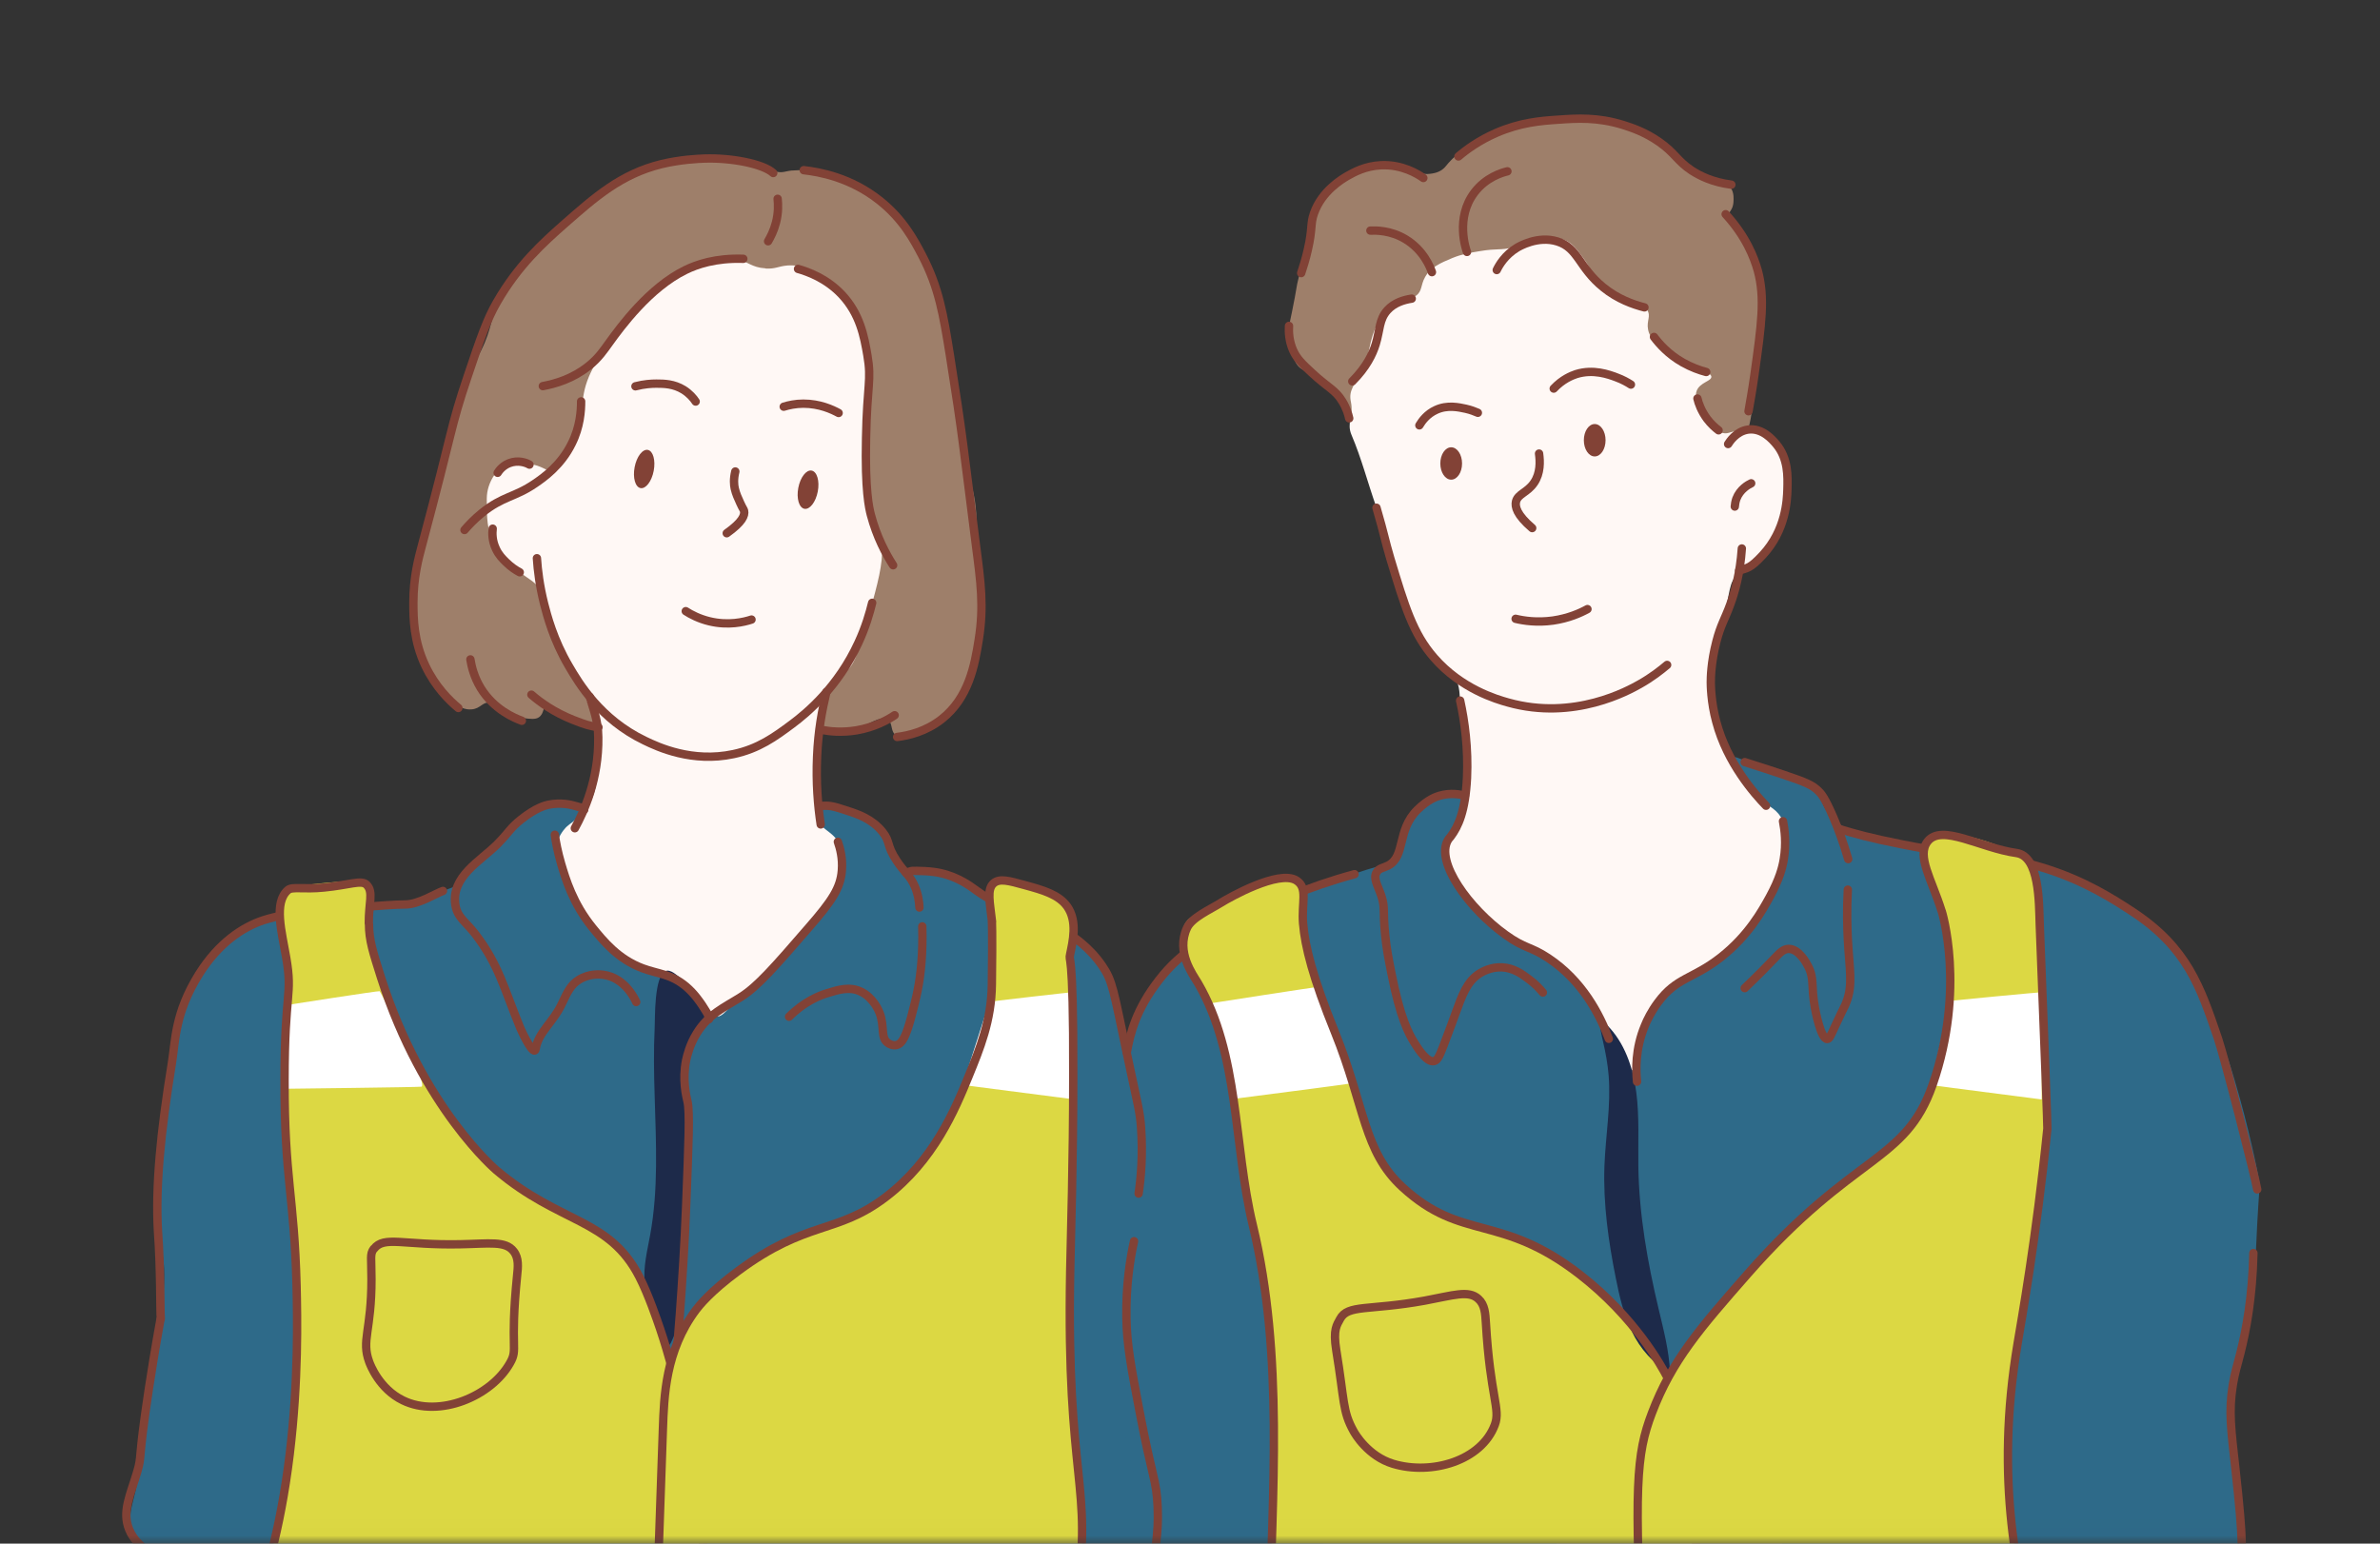 <svg width="148" height="96" viewBox="0 0 148 96" fill="none" xmlns="http://www.w3.org/2000/svg">
<rect x="0" y="0" width="148" height="96" fill="#333333" stroke="none"/>
<mask id="mask0_622_17623" style="mask-type:luminance" maskUnits="userSpaceOnUse" x="0" y="0" width="148" height="96">
<path d="M147.677 0H0V95.99H147.677V0Z" fill="white"/>
</mask>
<g mask="url(#mask0_622_17623)">
<path d="M54.401 33.304C54.508 35.035 54.603 36.421 54.01 38.01C53.797 38.578 53.666 38.721 51.379 42.952C51.106 43.462 50.608 44.41 50.988 45.097C51.177 45.441 51.521 45.595 51.58 45.619C52.86 46.176 54.555 44.244 55.231 44.765C55.539 45.002 55.349 45.536 55.752 45.737C55.918 45.82 56.096 45.808 56.7 45.654C57.518 45.441 57.933 45.334 58.17 45.204C58.312 45.133 58.834 44.836 59.45 44.019C60.469 42.679 60.742 41.269 60.896 40.439C61.003 39.882 61.145 39.029 61.05 37.927C60.979 37.144 60.849 36.99 60.766 35.983C60.73 35.556 60.73 35.355 60.718 33.932C60.718 32.676 60.718 32.048 60.706 31.929C60.635 30.732 60.375 30.081 60.09 28.978C59.782 27.769 59.628 26.359 59.32 23.526C59.154 22.021 59.13 21.452 58.905 20.35C58.692 19.319 58.419 18.477 58.194 17.837C57.921 17.079 57.684 16.403 57.198 15.562C57.092 15.372 56.617 14.566 55.8 13.63C55.243 13.002 54.757 12.445 53.939 11.911C52.979 11.283 52.114 11.034 51.237 10.797C50.49 10.584 50.134 10.584 50.004 10.584C49.648 10.584 49.554 10.584 49.222 10.607C48.831 10.643 48.653 10.785 48.191 10.655C48.096 10.631 47.965 10.264 47.219 10.157C46.164 9.991 45.642 9.908 45.097 9.885C44.955 9.885 44.327 9.837 43.556 9.885C43.296 9.896 41.708 10.003 40.096 10.548C38.093 11.236 36.836 12.385 34.312 14.685C33.743 15.206 33.032 15.882 32.273 16.842C31.669 17.6 31.373 17.98 31.088 18.548C30.484 19.757 30.638 20.362 29.903 21.831C29.607 22.412 29.618 22.258 29.334 22.815C28.753 23.941 28.67 24.676 28.256 26.3C27.936 27.532 27.947 27.26 27.58 28.623C27.236 29.891 27.177 30.317 26.774 32.155C26.027 35.497 25.861 35.698 25.79 36.907C25.684 38.519 25.897 39.467 25.98 39.835C26.241 40.937 26.655 41.684 26.999 42.276C27.509 43.165 27.876 43.509 28.22 43.734C28.516 43.924 28.895 44.173 29.358 44.113C29.891 44.054 30.01 43.651 30.424 43.699C30.804 43.746 30.792 44.09 31.349 44.386C31.657 44.54 31.918 44.576 32.439 44.647C33.008 44.718 33.293 44.753 33.506 44.611C33.861 44.374 33.731 43.947 34.004 43.841C34.288 43.734 34.573 44.137 35.379 44.647C35.959 45.014 36.505 45.358 36.86 45.168C37.168 45.002 37.192 44.493 37.204 44.315C37.299 42.122 35.616 34.537 35.912 29.832C36.054 27.651 35.462 26.146 39.503 21.476C41.601 19.046 42.988 17.956 44.777 17.754C46.531 17.553 48.108 18.264 48.748 18.56C49.471 18.892 50.988 19.603 52.102 21.227C52.943 22.46 53.169 23.645 53.406 24.889C53.654 26.24 53.5 26.489 53.654 28.303C53.892 31.041 54.318 31.218 54.449 33.304H54.401Z" fill="#9E7F6A"/>
<path d="M108.707 26.727C108.968 25.743 108.992 25.091 108.992 25.091C109.051 23.313 109.513 22.46 109.513 19.805C109.513 17.695 109.3 16.747 108.98 15.906C108.423 14.412 108.032 14.104 107.522 13.571C107.261 13.298 107.759 13.215 107.795 12.564C107.807 12.338 107.83 12.018 107.653 11.722C107.451 11.378 107.107 11.26 106.621 11.07C105.507 10.655 104.95 10.418 104.844 10.347C104.31 9.992 104.429 9.814 103.575 9.044C103.161 8.664 102.9 8.427 102.473 8.202C101.94 7.918 101.478 7.835 100.731 7.704C100.02 7.574 99.475 7.55 99.072 7.538C98.574 7.515 98.515 7.538 97.27 7.55C95.848 7.574 95.8 7.55 95.326 7.586C94.923 7.621 94.343 7.681 93.608 7.894C93.169 8.024 92.683 8.166 92.103 8.51C91.925 8.617 91.546 8.901 90.787 9.494C90.491 9.719 90.372 9.814 90.23 9.968C89.945 10.252 89.898 10.395 89.685 10.549C89.4 10.75 89.116 10.786 88.926 10.809C88.547 10.857 88.322 10.774 87.492 10.525C86.722 10.3 86.343 10.193 86.106 10.169C85.987 10.169 85.454 10.134 84.814 10.359C84.695 10.395 84.411 10.501 83.735 10.952C82.799 11.58 82.325 11.888 82.005 12.421C81.815 12.741 81.744 13.038 81.602 13.63C81.376 14.555 81.483 14.792 81.293 15.645C81.128 16.416 81.033 16.25 80.76 17.257C80.594 17.897 80.653 17.885 80.345 19.378C80.191 20.113 80.156 20.232 80.144 20.528C80.108 21.322 80.322 21.927 80.369 22.069C80.737 23.112 80.95 22.816 81.91 23.586C82.668 24.191 82.87 24.451 83.261 24.736C83.711 25.044 83.628 25.909 84.138 25.577C85.051 24.996 84.588 23.965 85.501 21.69C86.094 20.232 86.746 19.521 87.077 19.201C87.729 18.573 88.322 18.3 88.44 18.241C89.317 17.838 90.088 17.826 90.68 17.826C91.723 17.814 92.506 18.027 92.731 18.087C98.515 19.627 100.743 19.236 102.343 21.263C102.959 22.045 103.018 22.579 104.322 24.463C105.175 25.696 105.294 25.672 105.721 26.454C105.97 26.928 106.076 27.189 106.408 27.414C107.001 27.817 107.961 27.841 108.399 27.367C108.482 27.272 108.553 27.165 108.672 26.703L108.707 26.727Z" fill="#9E7F6A"/>
<path d="M84.731 22.981C84.233 23.965 83.842 24.249 84.008 25.008C84.185 25.861 83.723 26.299 84.043 27.046C84.671 28.516 85.062 30.068 85.596 31.562C86.437 33.908 86.022 33.553 87.054 36.634C87.717 38.637 88.547 40.747 89.673 41.387C89.791 41.458 90.135 41.636 90.408 42.027C90.751 42.525 90.763 43.035 90.787 43.556C90.87 44.931 91.048 44.599 91.178 46.163C91.261 47.289 91.32 47.965 91.178 48.878C91.06 49.672 90.823 50.359 90.36 51.746C89.993 52.836 89.945 52.801 89.874 53.109C89.471 54.898 90.716 56.641 90.953 56.973C92.482 59.118 94.023 58.43 97.104 61.168C97.981 61.95 98.55 62.46 99.06 63.361C99.747 64.582 99.629 65.34 100.494 66.597C100.624 66.798 101.667 68.327 102.212 68.125C102.829 67.9 101.809 65.814 102.781 63.55C103.516 61.844 105.069 60.801 105.602 60.445C106.787 59.651 107.273 59.758 108.257 59.023C109.644 57.992 110.224 56.593 110.497 55.977C110.663 55.61 110.864 54.744 111.279 53.014C111.576 51.781 111.635 51.402 111.469 50.952C111.315 50.513 110.876 50.122 110.011 49.387C108.897 48.439 108.636 48.38 108.115 47.764C107.641 47.206 107.404 46.697 107.202 46.294C106.562 44.943 106.455 43.746 106.408 43.153C106.325 42.086 106.444 41.245 106.515 40.794C106.681 39.846 106.823 39.917 107.155 38.602C107.605 36.824 107.475 36.22 108.103 35.651C108.411 35.378 108.518 35.461 109.051 35.023C109.241 34.868 109.75 34.442 110.201 33.731C110.829 32.759 110.983 31.834 111.066 31.265C111.22 30.305 111.125 29.63 111.007 28.741C110.924 28.137 110.829 27.805 110.58 27.497C110.248 27.105 109.81 26.951 109.608 26.892C109.193 26.75 108.838 26.75 108.494 26.762C107.581 26.773 107.546 27.022 107.119 26.928C106.432 26.762 106.052 25.991 105.756 25.363C105.531 24.901 105.389 24.616 105.507 24.308C105.697 23.787 106.432 23.704 106.42 23.431C106.408 23.218 105.946 23.087 105.756 23.028C104.571 22.661 102.71 21.665 102.485 20.492C102.378 19.947 102.686 19.662 102.426 19.271C102.201 18.939 101.857 18.987 101.169 18.726C100.932 18.643 99.996 18.287 99.344 17.529C98.894 17.007 99.06 16.853 98.443 16.024C98.029 15.467 97.791 15.147 97.341 14.945C96.796 14.708 96.286 14.803 95.658 14.909C94.912 15.04 94.912 15.194 94.106 15.384C93.252 15.585 93.145 15.431 92.008 15.621C91.356 15.727 90.894 15.81 90.313 16.047C89.578 16.355 88.962 16.616 88.618 17.233C88.334 17.73 88.452 18.11 88.049 18.394C87.824 18.548 87.741 18.465 87.231 18.678C87.042 18.762 86.686 18.904 86.366 19.176C86.034 19.461 85.845 19.769 85.702 20.041C85.05 21.298 85.264 21.914 84.731 22.957V22.981Z" fill="#FFF8F5"/>
<path d="M47.598 16.688C46.745 16.64 46.508 16.261 45.773 16.095C45.002 15.929 44.398 16.142 43.474 16.462C42.182 16.913 41.34 17.588 40.771 18.051C40.013 18.679 39.539 19.236 38.816 20.101C38.116 20.942 37.702 21.547 37.559 21.76C37.216 22.294 36.896 22.78 36.623 23.42C36.291 24.214 36.291 24.64 36.125 25.494C35.912 26.501 35.379 29.073 34.312 29.251C33.909 29.322 33.826 28.966 32.783 28.824C32.084 28.729 31.692 28.824 31.527 28.872C31.325 28.931 31.491 28.682 31.207 28.978C31.005 29.192 30.27 29.903 30.27 31.029C30.27 32.226 30.282 32.937 30.697 33.743C31.207 34.738 32.072 35.402 32.321 35.592C32.901 36.03 33.352 36.208 33.672 36.801C33.921 37.275 33.921 37.713 33.921 37.867C33.98 39.515 35.699 41.435 36.54 43.687C37.559 46.401 37.417 49.897 35.971 50.762C35.367 51.118 34.774 50.881 34.43 51.391C34.027 51.971 34.43 52.837 35.07 54.318C36.848 58.443 36.564 58.288 36.931 58.656C38.01 59.723 39.029 59.628 41.648 61.157C42.028 61.37 42.537 61.69 43.047 62.259C43.651 62.946 43.556 63.231 43.924 63.515C44.848 64.25 46.934 63.657 48.191 62.449C48.807 61.844 48.582 61.726 49.637 59.995C50.644 58.36 51.011 58.194 51.948 56.534C52.588 55.397 52.825 54.745 52.86 53.986C52.884 53.488 52.92 52.86 52.576 52.256C52.102 51.438 51.391 51.485 50.976 50.715C50.656 50.111 50.763 49.494 50.834 49.032C51.379 45.429 50.431 44.611 51.343 43.094C51.829 42.3 52.422 41.885 52.671 41.684C53.18 41.281 53.465 40.273 54.034 38.258C54.603 36.196 54.899 35.13 54.852 33.932C54.828 33.055 54.437 33.067 54.164 31.526C53.998 30.578 53.856 28.03 53.939 25.055C53.974 23.775 54.188 23.017 53.939 21.5C53.809 20.729 53.643 20.208 53.583 20.066C52.896 18.537 51.983 17.624 51.533 17.351C50.857 16.936 50.016 16.439 48.973 16.51C48.392 16.557 48.238 16.735 47.61 16.7L47.598 16.688Z" fill="#FFF8F5"/>
<path d="M34.691 52.268C34.881 51.735 35.237 51.415 35.237 51.415C35.486 51.178 35.711 51.107 35.96 50.763C36.09 50.585 36.232 50.384 36.161 50.23C36.078 50.04 35.734 50.016 35.189 49.992C34.644 49.969 34.336 49.957 33.945 50.075C33.72 50.147 33.471 50.301 32.997 50.609C32.582 50.87 32.274 51.071 31.906 51.391C31.717 51.557 31.491 51.782 31.053 52.233C30.342 52.956 30.413 52.92 30.105 53.216C29.512 53.773 29.417 53.75 29.097 54.141C28.754 54.556 28.801 54.662 28.528 54.923C28.244 55.196 28.007 55.231 27.367 55.468C26.051 55.954 26.134 56.108 25.494 56.215C25.174 56.262 25.198 56.215 24.167 56.286C23.882 56.298 23.586 56.322 23.017 56.369C19.888 56.63 18.288 56.772 16.901 57.222C16.333 57.4 15.716 57.602 14.97 58.04C14.531 58.301 13.583 58.858 12.777 59.889C11.521 61.501 11.224 63.516 11.106 64.31C11.023 64.855 10.999 65.388 10.703 66.123C10.43 66.823 10.62 67.012 10.359 67.7C10.229 68.043 10.252 68.849 10.158 69.857C10.075 70.639 9.838 71.006 9.897 72.464C9.933 73.258 9.636 74.396 9.873 76.197C10.015 77.359 10.134 78.2 10.146 78.26C10.608 81.566 8.451 88.986 8.546 91.736C8.593 93.11 7.515 94.438 8.546 95.635C12.445 100.162 23.598 103.256 27.154 104.441C38.662 108.269 41.649 105.567 69.394 104.879C71.457 104.832 75.747 104.737 78.947 101.786C81.958 99.013 82.479 95.137 82.538 94.687C83.735 84.956 71.943 74.55 70.769 68.683C70.722 68.422 70.331 66.396 69.703 63.622C69.679 63.516 69.584 62.449 69.145 61.24C69.015 60.885 68.826 60.434 68.494 59.948C68.363 59.747 68.114 59.403 67.735 59.059C67.225 58.609 66.728 58.396 66.514 58.313C63.753 57.151 62.366 56.57 61.264 55.717C61.086 55.587 60.742 55.302 60.209 54.994C59.794 54.757 59.261 54.449 58.49 54.283C57.957 54.164 57.507 54.058 56.926 54.153C56.582 54.2 56.416 54.295 56.203 54.2C55.978 54.105 55.871 53.904 55.563 53.181C55.148 52.185 55.196 52.173 55.041 51.948C54.757 51.51 54.401 51.284 53.987 51.024C53.548 50.739 53.205 50.621 52.588 50.384C52.493 50.348 52.126 50.265 51.403 50.111C51.261 50.075 51.118 50.052 51 50.123C50.751 50.289 50.846 50.822 50.846 50.858C50.976 51.581 51.664 51.616 52.114 52.339C52.553 53.05 52.422 53.868 52.327 54.413C52.197 55.243 51.842 55.8 51.498 56.333C51.035 57.056 50.775 57.175 49.815 58.253C48.772 59.427 48.985 59.379 48.274 60.114C47.741 60.659 47.124 61.157 45.915 62.117C45.311 62.591 44.979 63.302 44.493 63.219C44.232 63.172 43.984 62.947 43.924 62.899C43.687 62.674 43.604 62.461 43.486 62.224C43.201 61.679 42.786 61.264 42.478 61.062C42.111 60.813 41.886 60.861 41.246 60.695C40.345 60.47 39.705 60.114 39.361 59.925C39.089 59.77 38.152 59.225 37.299 58.206C36.979 57.815 36.694 57.329 36.126 56.357C35.699 55.622 35.45 55.184 35.166 54.544C34.715 53.501 34.466 52.884 34.703 52.244L34.691 52.268Z" fill="#2E6A89"/>
<path d="M107.783 47.124C107.901 46.993 108.257 47.23 109.205 47.61C111.505 48.546 111.943 48.167 112.678 48.878C113.401 49.565 113.105 50.039 114.041 50.94C114.148 51.047 114.645 51.497 115.428 51.865C116.565 52.386 117.253 52.208 118.639 52.445C119.765 52.635 120.157 52.896 121.164 53.216C123.748 54.033 124.163 53.263 126.604 53.844C128.429 54.282 129.828 55.053 130.989 55.693C132.21 56.368 133.063 56.996 133.301 57.174C134.723 58.241 135.766 59.722 136.145 60.291C138.681 64.191 140.542 73.341 140.518 73.72C140.021 80.558 140.495 81.21 139.12 84.719C137.769 88.191 141.23 99.972 137.378 102.663C132.281 106.218 118.557 102.485 114.325 101.892C112.334 101.62 112.453 92.636 98.775 84.778C88.772 79.029 82.609 75.427 83.273 73.009C83.605 71.788 86.248 71.409 91.415 70.638C96.263 69.915 99.617 66.324 100.138 64.475C100.209 64.226 101.537 67.663 101.738 66.194C101.964 64.534 102.118 64.132 102.212 63.894C102.544 63.1 102.995 62.591 103.327 62.223C103.741 61.773 103.955 61.642 105.59 60.446C106.562 59.734 107.048 59.367 107.416 59.059C108.601 58.039 109.075 57.388 109.193 57.21C109.596 56.641 109.845 56.12 109.976 55.835C110.26 55.242 110.402 54.792 110.545 54.377C110.888 53.31 111.113 52.623 111.019 51.746C110.995 51.497 110.971 51.296 110.865 51.047C110.58 50.383 109.987 50.111 109.561 49.85C108.233 49.008 107.522 47.373 107.759 47.112L107.783 47.124Z" fill="#2E6A89"/>
<path d="M100.482 65.708C96.927 56.547 92.269 60.363 90.005 53.37C89.614 52.173 91.309 50.952 91.001 49.72C90.929 49.411 90.017 49.518 89.673 49.518C87.931 49.518 86.9 53.583 86.568 53.654C83.178 54.413 71.611 58.703 70.603 63.717C64.677 93.489 76.363 109.182 87.113 109.182C97.863 109.182 102.39 70.662 100.47 65.696L100.482 65.708Z" fill="#2E6A89"/>
<path d="M70.07 65.448C70.295 64.239 70.639 62.793 72.073 60.944C73.471 59.142 75.071 58.277 77.454 57.021C79.03 56.191 81.306 55.16 84.233 54.366" stroke="#824236" stroke-width="0.52" stroke-linecap="round" stroke-linejoin="round"/>
<path d="M140.365 73.969C140.246 73.222 138.338 65.803 137.935 64.617C136.833 61.382 136.027 58.952 132.625 56.712C131.416 55.918 129.638 54.768 127.067 53.974C124.139 53.073 122.527 53.37 118.296 52.516C116.257 52.113 115.309 51.841 114.337 51.544" stroke="#824236" stroke-width="0.52" stroke-linecap="round" stroke-linejoin="round"/>
<path d="M81.033 57.435C81.151 58.869 81.471 60.386 82.846 63.776C84.719 68.41 84.778 71.599 87.219 73.839C90.929 77.24 93.288 75.427 98.242 79.267C101.679 81.933 103.327 84.98 103.67 85.631C105.495 89.116 104.903 90.846 105.685 98.206C106.787 108.553 108.565 110.675 106.621 114.041C104.974 116.885 102.129 118.071 100.257 118.853C95.753 120.737 88.357 121.579 83.806 118.236C74.822 111.635 81.815 92.328 77.904 76.185C76.695 71.184 77.086 65.566 74.49 61.133C74.182 60.612 72.973 58.988 73.684 57.471C73.993 56.819 75.107 56.653 75.794 56.203C76.292 55.895 79.528 54.046 80.618 54.745C81.353 55.219 80.926 56.096 81.033 57.447V57.435Z" fill="#DCD843"/>
<path d="M91.096 49.483C90.787 49.4 90.207 49.293 89.531 49.483C89.318 49.542 88.796 49.719 88.133 50.371C86.853 51.639 87.421 53.263 86.319 53.832C86.011 53.986 85.75 53.986 85.596 54.259C85.383 54.638 85.679 55.065 85.892 55.693C86.153 56.475 85.975 56.594 86.141 58.182C86.224 59.023 86.343 59.604 86.521 60.505C87.066 63.29 87.599 64.286 87.955 64.855C88.216 65.281 88.749 66.087 89.175 65.992C89.401 65.945 89.519 65.66 89.768 65.02C90.159 64.013 90.42 63.266 90.491 63.077C90.93 61.868 91.226 61.038 92.008 60.54C92.198 60.422 92.731 60.126 93.407 60.161C94.118 60.197 94.627 60.564 95.054 60.884C95.469 61.181 95.753 61.501 95.943 61.726" stroke="#824236" stroke-width="0.52" stroke-linecap="round" stroke-linejoin="round"/>
<path d="M108.316 34.11C108.21 35.663 107.878 36.824 107.593 37.594C107.262 38.507 107.001 38.851 106.728 39.917C106.396 41.197 106.385 42.169 106.385 42.43C106.385 42.537 106.385 43.651 106.728 44.895C107.404 47.455 109.111 49.375 109.822 50.11" stroke="#824236" stroke-width="0.52" stroke-linecap="round" stroke-linejoin="round"/>
<path d="M114.93 53.429C114.61 52.327 114.266 51.438 113.994 50.809C113.484 49.624 113.247 49.352 113.093 49.209C112.713 48.83 112.346 48.664 110.865 48.166C110.201 47.941 109.395 47.681 108.494 47.396" stroke="#824236" stroke-width="0.52" stroke-linecap="round" stroke-linejoin="round"/>
<path d="M108.494 61.453C109.336 60.648 109.952 60.019 110.379 59.569C110.663 59.273 110.9 59.012 111.232 59.012C111.872 59.012 112.346 59.913 112.429 60.079C112.844 60.873 112.607 61.264 112.856 62.651C112.879 62.793 113.223 64.63 113.626 64.618C113.756 64.618 113.828 64.44 114.1 63.848C114.705 62.544 114.728 62.579 114.823 62.307C115.238 61.228 115.001 60.233 114.906 58.407C114.871 57.673 114.835 56.618 114.906 55.326" stroke="#824236" stroke-width="0.52" stroke-linecap="round" stroke-linejoin="round"/>
<path d="M95.706 28.207C95.777 28.705 95.8 29.428 95.397 30.021C94.983 30.637 94.39 30.708 94.272 31.194C94.201 31.502 94.307 32.012 95.279 32.842" stroke="#824236" stroke-width="0.52" stroke-linecap="round" stroke-linejoin="round"/>
<path d="M94.248 38.484C94.746 38.603 95.575 38.733 96.583 38.591C97.543 38.449 98.266 38.129 98.716 37.88" stroke="#824236" stroke-width="0.52" stroke-linecap="round" stroke-linejoin="round"/>
<path d="M107.463 27.615C107.546 27.485 107.961 26.821 108.708 26.715C109.597 26.596 110.237 27.366 110.45 27.615C111.209 28.516 111.173 29.63 111.149 30.448C111.126 31.088 111.066 32.961 109.609 34.525C108.815 35.379 108.66 35.307 108.151 35.485" stroke="#824236" stroke-width="0.52" stroke-linecap="round" stroke-linejoin="round"/>
<path d="M108.897 30.057C108.719 30.14 108.198 30.424 107.973 31.029C107.913 31.206 107.89 31.36 107.878 31.503" stroke="#824236" stroke-width="0.52" stroke-linecap="round" stroke-linejoin="round"/>
<path d="M107.309 13.321C108.577 14.708 109.075 16 109.312 16.841C109.762 18.536 109.549 20.125 109.099 23.313C108.968 24.249 108.826 25.031 108.731 25.576" stroke="#824236" stroke-width="0.52" stroke-linecap="round" stroke-linejoin="round"/>
<path d="M107.664 11.485C106.479 11.331 105.697 10.928 105.199 10.608C104.298 10.015 104.168 9.517 103.161 8.818C102.272 8.202 101.466 7.941 100.944 7.775C99.356 7.277 98.052 7.36 96.903 7.443C95.8 7.514 94.52 7.621 93.027 8.273C91.972 8.735 91.19 9.304 90.692 9.731" stroke="#824236" stroke-width="0.52" stroke-linecap="round" stroke-linejoin="round"/>
<path d="M88.511 11.07C88.18 10.833 87.208 10.216 85.88 10.276C84.885 10.323 84.174 10.726 83.794 10.94C83.451 11.141 82.194 11.876 81.708 13.274C81.471 13.962 81.637 14.175 81.329 15.526C81.187 16.154 81.021 16.664 80.914 16.984" stroke="#824236" stroke-width="0.52" stroke-linecap="round" stroke-linejoin="round"/>
<path d="M80.156 20.267C80.132 20.647 80.156 21.215 80.416 21.796C80.654 22.318 80.962 22.614 81.59 23.195C82.597 24.131 83.036 24.238 83.474 24.961C83.723 25.364 83.842 25.755 83.901 26.016" stroke="#824236" stroke-width="0.52" stroke-linecap="round" stroke-linejoin="round"/>
<path d="M87.789 18.572C87.326 18.643 86.71 18.809 86.272 19.295C85.75 19.876 85.821 20.516 85.549 21.405C85.359 22.021 84.968 22.839 84.091 23.716" stroke="#824236" stroke-width="0.52" stroke-linecap="round" stroke-linejoin="round"/>
<path d="M93.075 16.794C93.217 16.498 93.584 15.858 94.331 15.408C94.449 15.336 95.623 14.637 96.843 15.016C98.147 15.419 98.183 16.64 99.688 17.861C100.601 18.608 101.572 18.939 102.26 19.117" stroke="#824236" stroke-width="0.52" stroke-linecap="round" stroke-linejoin="round"/>
<path d="M102.853 20.954C103.173 21.381 103.742 22.033 104.642 22.543C105.188 22.851 105.697 23.029 106.1 23.135" stroke="#824236" stroke-width="0.52" stroke-linecap="round" stroke-linejoin="round"/>
<path d="M105.555 24.783C105.626 25.091 105.792 25.553 106.147 26.039C106.396 26.371 106.669 26.608 106.87 26.762" stroke="#824236" stroke-width="0.52" stroke-linecap="round" stroke-linejoin="round"/>
<path d="M91.225 15.668C91.166 15.526 90.479 13.559 91.688 11.97C92.399 11.034 93.383 10.738 93.738 10.655" stroke="#824236" stroke-width="0.52" stroke-linecap="round" stroke-linejoin="round"/>
<path d="M89.045 16.925C88.938 16.628 88.535 15.562 87.398 14.874C86.473 14.317 85.572 14.329 85.217 14.341" stroke="#824236" stroke-width="0.52" stroke-linecap="round" stroke-linejoin="round"/>
<path d="M96.618 24.166C97.164 23.585 97.733 23.36 98.017 23.265C99.084 22.934 100.044 23.289 100.518 23.467C100.909 23.609 101.217 23.787 101.419 23.917" stroke="#824236" stroke-width="0.52" stroke-linecap="round" stroke-linejoin="round"/>
<path d="M90.242 29.831C90.615 29.831 90.918 29.38 90.918 28.824C90.918 28.268 90.615 27.817 90.242 27.817C89.869 27.817 89.566 28.268 89.566 28.824C89.566 29.38 89.869 29.831 90.242 29.831Z" fill="#824236"/>
<path d="M99.166 28.386C99.54 28.386 99.842 27.935 99.842 27.378C99.842 26.822 99.54 26.371 99.166 26.371C98.793 26.371 98.491 26.822 98.491 27.378C98.491 27.935 98.793 28.386 99.166 28.386Z" fill="#824236"/>
<path d="M85.596 31.575C86.117 33.364 86.106 33.542 86.449 34.703C87.362 37.737 87.871 39.409 89.175 40.902C90.87 42.846 93.051 43.486 93.774 43.687C97.898 44.849 101.312 42.917 101.964 42.55C102.722 42.123 103.291 41.672 103.67 41.352" stroke="#824236" stroke-width="0.52" stroke-linecap="round" stroke-linejoin="round"/>
<path d="M88.263 26.453C88.429 26.169 88.749 25.742 89.294 25.494C90.005 25.162 90.716 25.328 91.155 25.422C91.475 25.494 91.735 25.6 91.901 25.671" stroke="#824236" stroke-width="0.52" stroke-linecap="round" stroke-linejoin="round"/>
<path d="M75.332 62.389C75.332 62.389 81.91 61.358 81.957 61.382C82.005 61.405 84.387 67.272 83.925 67.391C83.806 67.426 76.624 68.351 76.624 68.351L75.332 62.377V62.389Z" fill="white"/>
<path d="M27.545 55.409C27.118 55.551 26.039 56.25 25.198 56.25C24.06 56.25 20.86 56.559 20.09 56.677C19.651 56.736 18.11 56.677 16.368 57.234C15.112 57.649 13.607 58.621 12.374 60.588C10.869 63.006 10.916 64.701 10.691 66.111C9.98 70.449 9.66 73.863 9.826 76.612C10 79 9.953 81.538 10 82" stroke="#824236" stroke-width="0.52" stroke-linecap="round" stroke-linejoin="round"/>
<path d="M22.946 57.471C22.946 58.478 23.206 59.249 23.692 60.789C26.288 68.92 30.875 72.784 30.875 72.784C34.845 76.138 37.879 75.735 39.764 79.421C40.321 80.499 40.878 82.147 41.044 82.633C41.162 82.976 42.039 85.56 42.549 88.63C44.706 101.762 46.01 109.715 41.802 113.697C36.907 118.319 27.675 115.368 26.478 114.977C24.818 114.444 17.209 112.014 15.337 105.981C14.057 101.857 16.806 100.363 18.015 90.443C18.572 85.833 18.489 81.933 18.442 79.942C18.3 74.372 17.683 73.305 17.695 67.189C17.695 61.619 18.205 61.951 17.802 59.58C17.529 57.968 16.996 56.132 17.909 55.349C18.181 55.124 18.821 55.053 20.089 54.923C21.677 54.769 22.472 54.697 22.803 55.029C23.242 55.48 22.922 56.143 22.934 57.435L22.946 57.471Z" fill="#DCD843"/>
<path d="M70.805 74.23C70.947 73.258 71.077 71.847 70.959 70.153C70.888 69.11 70.769 68.802 70.082 65.554C69.24 61.584 69.193 61.015 68.541 60.066C67.735 58.893 66.775 58.265 65.981 57.743C63.634 56.191 62.615 56.783 60.718 55.385C60.422 55.172 59.628 54.544 58.467 54.295C58.313 54.259 57.957 54.2 57.507 54.176C56.606 54.152 56.784 54.129 56.333 54.283" stroke="#824236" stroke-width="0.52" stroke-linecap="round" stroke-linejoin="round"/>
<path d="M17.885 62.496C17.885 62.496 23.562 61.607 23.61 61.643C23.657 61.678 26.667 67.45 26.205 67.581C26.087 67.616 17.731 67.711 17.731 67.711L17.873 62.508L17.885 62.496Z" fill="white"/>
<path d="M49.625 16.724C50.253 16.901 51.379 17.304 52.339 18.312C53.477 19.521 53.738 20.919 53.939 22.093C54.212 23.669 53.916 23.918 53.856 27.248C53.785 30.519 54.046 31.598 54.153 32.013C54.52 33.4 55.089 34.454 55.539 35.154" stroke="#824236" stroke-width="0.52" stroke-linecap="round" stroke-linejoin="round"/>
<path d="M49.98 10.584C50.941 10.691 52.896 11.034 54.709 12.48C56.155 13.63 56.843 14.934 57.352 15.905C58.372 17.873 58.656 19.509 59.071 22.104C59.865 27.094 59.913 27.852 60.683 33.873C60.991 36.22 61.193 37.713 60.861 39.788C60.612 41.364 60.244 43.402 58.55 44.73C57.566 45.5 56.487 45.749 55.788 45.832" stroke="#824236" stroke-width="0.52" stroke-linecap="round" stroke-linejoin="round"/>
<path d="M51.094 45.393C51.592 45.488 52.351 45.571 53.275 45.417C54.377 45.227 55.195 44.777 55.634 44.48" stroke="#824236" stroke-width="0.52" stroke-linecap="round" stroke-linejoin="round"/>
<path d="M51.391 43.035C51.118 44.185 50.881 45.406 50.81 47.053C50.739 48.677 50.857 50.111 51.035 51.273" stroke="#824236" stroke-width="0.52" stroke-linecap="round" stroke-linejoin="round"/>
<path d="M36.671 43.331C36.884 44.078 37.192 44.765 37.204 45.856C37.24 48.451 36.327 50.454 35.746 51.509" stroke="#824236" stroke-width="0.52" stroke-linecap="round" stroke-linejoin="round"/>
<path d="M33.388 34.715C33.435 35.45 33.554 36.434 33.838 37.56C34.016 38.247 34.407 39.788 35.379 41.435C35.995 42.49 37.323 44.73 40.084 46.057C40.938 46.472 43.047 47.444 45.607 46.899C47.172 46.567 48.191 45.821 49.258 45.026C50.182 44.339 52.114 42.727 53.382 39.965C53.833 38.994 54.081 38.117 54.236 37.489" stroke="#824236" stroke-width="0.52" stroke-linecap="round" stroke-linejoin="round"/>
<path d="M48.357 12.362C48.392 12.706 48.416 13.227 48.25 13.855C48.12 14.353 47.918 14.744 47.764 15.005" stroke="#824236" stroke-width="0.52" stroke-linecap="round" stroke-linejoin="round"/>
<path d="M33.755 24.012C34.525 23.87 35.604 23.562 36.599 22.768C37.239 22.258 37.559 21.76 37.903 21.286C38.59 20.338 40.368 17.897 42.62 16.794C43.319 16.451 44.493 16.036 46.223 16.095" stroke="#824236" stroke-width="0.52" stroke-linecap="round" stroke-linejoin="round"/>
<path d="M48.084 10.762C47.432 10.169 45.405 9.802 43.794 9.861C43.45 9.873 42.324 9.921 41.139 10.205C38.614 10.821 36.979 12.279 35.153 13.879C33.779 15.088 32.226 16.487 30.898 18.798C30.282 19.864 29.879 21.038 29.097 23.361C27.971 26.703 28.22 26.537 26.253 33.874C26.027 34.715 25.707 35.888 25.707 37.477C25.707 38.46 25.719 39.859 26.454 41.411C27.082 42.727 27.947 43.569 28.504 44.031" stroke="#824236" stroke-width="0.52" stroke-linecap="round" stroke-linejoin="round"/>
<path d="M29.251 41.008C29.322 41.447 29.476 42.099 29.891 42.786C30.721 44.137 32.001 44.659 32.451 44.825" stroke="#824236" stroke-width="0.52" stroke-linecap="round" stroke-linejoin="round"/>
<path d="M33.044 43.201C33.601 43.687 34.466 44.303 35.628 44.765C36.41 45.073 36.647 45.145 37.216 45.227" stroke="#824236" stroke-width="0.52" stroke-linecap="round" stroke-linejoin="round"/>
<path d="M36.137 24.961C36.137 25.542 36.078 26.537 35.556 27.58C34.881 28.955 33.791 29.714 33.269 30.069C31.989 30.946 31.278 30.84 29.962 31.906C29.465 32.309 29.109 32.7 28.884 32.961" stroke="#824236" stroke-width="0.52" stroke-linecap="round" stroke-linejoin="round"/>
<path d="M32.925 28.895C32.831 28.836 32.404 28.622 31.87 28.741C31.29 28.871 31.005 29.31 30.946 29.405" stroke="#824236" stroke-width="0.52" stroke-linecap="round" stroke-linejoin="round"/>
<path d="M30.638 32.877C30.602 33.173 30.602 33.636 30.839 34.133C31.017 34.525 31.266 34.762 31.456 34.951C31.776 35.271 32.096 35.473 32.321 35.591" stroke="#824236" stroke-width="0.52" stroke-linecap="round" stroke-linejoin="round"/>
<path d="M50.929 50.134C51.545 50.075 51.723 50.099 52.718 50.431C53.37 50.644 54.235 50.94 54.876 51.734C55.385 52.374 55.101 52.54 55.752 53.524C56.25 54.282 56.594 54.437 56.89 55.136C57.104 55.645 57.163 56.12 57.175 56.44" stroke="#824236" stroke-width="0.52" stroke-linecap="round" stroke-linejoin="round"/>
<path d="M57.352 57.612C57.376 58.454 57.352 59.177 57.305 59.781C57.198 61.215 56.973 62.057 56.689 63.159C56.345 64.451 56.108 64.925 55.729 64.996C55.48 65.044 55.243 64.89 55.219 64.866C54.733 64.534 55.029 63.847 54.698 62.993C54.65 62.863 54.306 62.033 53.524 61.666C52.825 61.334 52.114 61.559 51.462 61.761C50.941 61.915 50.004 62.294 49.068 63.23" stroke="#824236" stroke-width="0.52" stroke-linecap="round" stroke-linejoin="round"/>
<path d="M39.562 62.318C39.527 62.235 38.911 60.813 37.524 60.623C37.358 60.599 36.647 60.517 35.983 60.943C35.497 61.251 35.296 61.666 34.916 62.472C34.407 63.551 33.471 64.214 33.316 65.21C33.222 65.779 32.499 64.274 32.356 63.942C31.337 61.453 31.017 60.007 29.571 58.111C28.967 57.316 28.433 57.068 28.315 56.262C28.054 54.508 29.867 53.559 30.922 52.505C31.693 51.722 31.705 51.521 32.404 50.964C33.328 50.229 33.921 50.087 34.087 50.051C34.869 49.885 35.521 50.051 35.722 50.11C36.244 50.264 36.102 50.181 36.327 50.359" stroke="#824236" stroke-width="0.52" stroke-linecap="round" stroke-linejoin="round"/>
<path d="M48.736 25.293C49.044 25.198 49.471 25.103 49.957 25.103C50.976 25.103 51.758 25.47 52.15 25.684" stroke="#824236" stroke-width="0.52" stroke-linecap="round" stroke-linejoin="round"/>
<path d="M39.515 24.024C40.06 23.882 40.511 23.858 40.819 23.858C41.305 23.858 41.897 23.87 42.502 24.238C42.881 24.475 43.13 24.771 43.26 24.973" stroke="#824236" stroke-width="0.52" stroke-linecap="round" stroke-linejoin="round"/>
<path d="M45.725 29.322C45.607 29.796 45.642 30.163 45.69 30.377C45.761 30.697 45.903 31.005 46.034 31.289C46.2 31.657 46.247 31.668 46.271 31.775C46.33 32.048 46.164 32.474 45.192 33.162" stroke="#824236" stroke-width="0.52" stroke-linecap="round" stroke-linejoin="round"/>
<path d="M50.853 30.569C50.978 29.913 50.808 29.33 50.473 29.266C50.139 29.203 49.767 29.683 49.642 30.339C49.517 30.994 49.687 31.578 50.021 31.642C50.356 31.705 50.728 31.225 50.853 30.569Z" fill="#824236"/>
<path d="M40.651 29.28C40.776 28.625 40.611 28.042 40.284 27.98C39.956 27.917 39.589 28.398 39.464 29.054C39.339 29.71 39.503 30.292 39.831 30.355C40.159 30.417 40.526 29.936 40.651 29.28Z" fill="#824236"/>
<path d="M42.644 38.009C42.976 38.223 43.473 38.483 44.114 38.638C45.287 38.922 46.27 38.685 46.733 38.531" stroke="#824236" stroke-width="0.52" stroke-linecap="round" stroke-linejoin="round"/>
<path d="M70.52 77.192C70.283 78.259 70.011 79.918 70.046 81.957C70.07 83.592 70.331 84.991 70.852 87.717C71.658 91.984 71.919 91.995 71.99 93.749C72.061 95.587 71.788 96.001 71.658 98.976C71.563 100.979 71.611 102.603 71.658 103.67" stroke="#824236" stroke-width="0.52" stroke-linecap="round" stroke-linejoin="round"/>
<path d="M9.98 82.052C9.648 83.877 9.411 85.359 9.257 86.378C8.545 91.036 8.854 90.431 8.534 91.534C8.095 93.015 7.574 94.011 8.036 95.125C8.297 95.765 8.759 96.132 9.055 96.369C11.117 97.993 14.128 97.424 14.91 97.258" stroke="#824236" stroke-width="0.52" stroke-linecap="round" stroke-linejoin="round"/>
<path d="M23.254 77.666C23.882 76.837 25.079 77.453 28.611 77.382C30.436 77.347 31.432 77.157 31.942 77.821C32.274 78.247 32.214 78.792 32.155 79.338C31.693 83.96 32.238 83.853 31.717 84.766C30.543 86.852 27.308 88.191 25.056 87.089C23.586 86.378 23.017 84.861 22.958 84.695C22.46 83.344 23.1 82.787 23.1 79.551C23.1 78.224 22.993 77.998 23.242 77.666H23.254Z" stroke="#824236" stroke-width="0.52" stroke-linecap="round" stroke-linejoin="round"/>
<path d="M83.332 82.028C83.818 81.115 85.098 81.518 88.583 80.89C90.372 80.558 91.332 80.215 91.937 80.784C92.34 81.151 92.364 81.696 92.399 82.253C92.672 86.887 93.324 87.622 92.956 88.606C92.126 90.846 89.021 91.758 86.627 91.035C85.063 90.561 84.257 89.163 84.174 89.009C83.475 87.752 83.617 87.16 83.095 83.972C82.882 82.656 83.143 82.395 83.332 82.028Z" stroke="#824236" stroke-width="0.52" stroke-linecap="round" stroke-linejoin="round"/>
<path d="M140.127 77.928C140.068 80.653 139.677 82.728 139.321 84.138C139.108 84.991 138.978 85.323 138.847 86.129C138.575 87.812 138.741 88.903 139.013 91.38C139.523 95.99 139.452 96.701 139.25 97.448C139.108 97.969 138.705 99.475 137.65 100.494C135.647 102.438 131.606 102.295 127.671 100.209" stroke="#824236" stroke-width="0.52" stroke-linecap="round" stroke-linejoin="round"/>
<path d="M99.593 63.551C99.653 63.528 99.759 63.575 99.913 63.729C101.016 64.819 101.549 66.372 101.75 67.913C101.952 69.454 101.857 71.018 101.881 72.571C101.928 75.546 102.45 78.497 103.137 81.389C103.445 82.692 103.789 83.984 103.848 85.323C102.793 84.826 101.999 83.877 101.49 82.835C100.98 81.791 100.707 80.642 100.482 79.504C100.02 77.205 99.688 74.858 99.771 72.523C99.842 70.639 100.186 68.742 100.032 66.87C99.972 66.147 99.842 65.448 99.676 64.736C99.641 64.559 99.392 63.658 99.593 63.563V63.551Z" fill="#1D2A4A"/>
<path d="M41.364 60.399C41.364 60.399 41.447 60.363 41.494 60.363C41.684 60.363 41.862 60.47 42.016 60.588C42.715 61.11 43.331 61.762 43.817 62.485C43.936 62.662 44.043 62.84 44.09 63.053C44.137 63.314 44.007 63.291 43.9 63.539C43.438 64.642 42.466 65.827 42.443 67.024C42.431 67.546 42.62 68.043 42.727 68.553C43 69.88 42.727 71.243 42.62 72.594C42.478 74.431 42.668 76.269 42.68 78.118C42.691 79.966 42.526 81.851 41.72 83.51C41.684 83.581 41.637 83.652 41.566 83.676C41.435 83.712 41.352 83.57 41.305 83.439C41.08 82.882 40.854 82.313 40.641 81.744C40.404 81.104 40.167 80.464 40.096 79.789C39.989 78.793 40.25 77.797 40.428 76.814C40.949 73.981 40.795 71.089 40.712 68.233C40.665 66.787 40.641 65.329 40.712 63.871C40.736 63.338 40.677 60.73 41.364 60.41V60.399Z" fill="#1D2A4A"/>
<path d="M90.799 43.568C91.084 44.86 91.309 46.531 91.226 48.38C91.119 50.466 90.68 51.403 90.206 52.031C90.1 52.161 90.088 52.161 90.04 52.244C89.246 53.607 91.344 56.499 93.62 58.135C94.852 59.023 95.149 58.834 96.275 59.581C98.396 60.991 99.475 63.077 100.044 64.606" stroke="#824236" stroke-width="0.52" stroke-linecap="round" stroke-linejoin="round"/>
<path d="M110.876 51.071C110.983 51.616 111.09 52.446 110.924 53.441C110.841 53.962 110.651 54.674 110.059 55.764C109.585 56.629 108.731 58.182 107.013 59.533C105.259 60.908 104.263 60.766 103.101 62.342C102.687 62.899 102.426 63.432 102.284 63.788C101.679 65.234 101.727 66.549 101.798 67.272" stroke="#824236" stroke-width="0.52" stroke-linecap="round" stroke-linejoin="round"/>
<path d="M81.033 57.435C81.151 58.869 81.637 60.801 83.012 64.191C84.885 68.825 84.778 71.598 87.22 73.838C90.929 77.24 93.288 75.427 98.242 79.267C101.679 81.933 103.327 84.979 103.67 85.631C105.496 89.116 104.903 90.846 105.685 98.206C106.787 108.553 108.565 110.675 106.622 114.041C104.974 116.885 102.13 118.07 100.257 118.853C95.753 120.737 88.358 121.578 83.806 118.236C74.822 111.635 81.815 92.328 77.904 76.185C76.695 71.183 77.086 65.566 74.491 61.133C74.182 60.611 73.116 59.213 73.815 57.708C74.123 57.056 75.225 56.582 75.925 56.143C76.422 55.835 79.528 54.069 80.618 54.757C81.353 55.23 80.926 56.108 81.033 57.459V57.435Z" stroke="#824236" stroke-width="0.52" stroke-linecap="round" stroke-linejoin="round"/>
<path d="M120.749 56.677C120.749 56.677 122.254 61.489 120.18 67.462C118.485 72.333 115.297 71.681 108.684 79.219C105.744 82.573 103.967 84.6 102.722 87.883C101.75 90.443 101.596 92.458 102.177 103.587C102.77 114.965 103.09 115.759 103.801 116.589C108.233 121.709 121.875 120.986 126.545 114.42C131.321 107.724 122.563 100.814 125.466 83.545C125.691 82.182 126.616 77.086 127.315 70.2C127.327 70.07 127.173 65.874 126.841 57.494C126.794 56.12 126.604 53.808 125.94 53.406C124.305 52.398 120.725 51.201 119.86 52.339C119.173 53.239 120.121 54.685 120.737 56.653L120.749 56.677Z" fill="#DCD843"/>
<path d="M121.235 62.247C121.235 62.247 126.96 61.678 127.007 61.714C127.054 61.75 126.948 67.889 126.96 68.375L120.085 67.486L121.235 62.247Z" fill="white"/>
<path d="M120.749 56.676C120.749 56.676 122.254 61.488 120.18 67.462C118.485 72.333 115.297 71.681 108.684 79.219C105.744 82.573 103.967 84.6 102.722 87.883C101.75 90.443 101.596 92.458 102.177 103.587C102.77 114.965 103.09 115.759 103.801 116.589C108.233 121.709 121.875 120.986 126.545 114.42C131.321 107.723 122.563 100.814 125.466 83.545C125.691 82.182 126.616 77.086 127.315 70.2C127.327 70.069 127.173 65.874 126.841 57.494C126.794 56.119 126.829 53.251 125.395 53.05C123.155 52.742 120.737 51.201 119.86 52.339C119.173 53.239 120.121 54.685 120.737 56.653L120.749 56.676Z" stroke="#824236" stroke-width="0.52" stroke-linecap="round" stroke-linejoin="round"/>
<path d="M52.102 52.351C52.244 52.754 52.41 53.382 52.351 54.129C52.268 55.219 51.747 56.013 50.301 57.672C48.179 60.126 47.112 61.346 46.081 61.998C45.05 62.65 44.055 63.065 43.32 64.274C42.881 64.985 42.727 65.672 42.668 65.933C42.419 67.166 42.68 68.185 42.751 68.493C42.905 69.133 42.822 71.089 42.668 75.024C42.478 79.788 42.075 84.411 41.874 86.508" stroke="#824236" stroke-width="0.52" stroke-linecap="round" stroke-linejoin="round"/>
<path d="M34.502 51.912C34.561 52.35 34.679 52.978 34.893 53.713C35.177 54.673 35.627 56.19 36.848 57.695C37.536 58.537 38.436 59.651 39.965 60.22C40.925 60.575 41.719 60.564 42.656 61.346C43.201 61.808 43.533 62.33 43.651 62.495C44.042 63.124 44.007 62.993 44.09 63.384" stroke="#824236" stroke-width="0.52" stroke-linecap="round" stroke-linejoin="round"/>
<path d="M22.946 57.471C22.946 58.478 23.206 59.248 23.692 60.789C26.288 68.92 30.875 72.784 30.875 72.784C34.845 76.138 37.879 75.735 39.764 79.421C40.321 80.499 40.878 82.147 41.044 82.633C41.162 82.976 42.039 85.56 42.549 88.63C44.706 101.762 46.01 109.715 41.802 113.697C36.907 118.319 27.675 115.368 26.478 114.977C24.818 114.444 17.209 112.014 15.337 105.981C14.057 101.857 16.806 100.363 18.015 90.443C18.572 85.833 18.489 81.933 18.442 79.942C18.3 74.372 17.683 73.305 17.695 67.189C17.695 61.619 18.205 61.951 17.802 59.58C17.529 57.968 16.996 56.131 17.909 55.349C18.181 55.124 18.88 55.325 20.149 55.195C21.737 55.041 22.483 54.697 22.803 55.029C23.242 55.48 22.922 56.143 22.934 57.435L22.946 57.471Z" stroke="#824236" stroke-width="0.52" stroke-linecap="round" stroke-linejoin="round"/>
<path d="M61.679 57.317C61.679 57.317 61.726 57.732 61.679 61.216C61.655 63.48 60.932 65.222 60.221 66.964C59.403 68.967 58.076 72.179 55.053 74.467C51.995 76.778 50.194 75.865 45.904 79.042C44.138 80.345 43.462 81.222 43.272 81.471C41.376 84.008 41.293 86.84 41.222 88.879C40.843 99.972 40.665 105.519 40.25 108.162C39.646 112.002 39.124 112.63 39.764 113.816C42.229 118.367 55.48 118.853 62.07 112.263C65.448 108.885 66.111 104.618 66.941 99.214C67.996 92.411 66.301 92.15 66.55 79.053C66.597 76.731 66.74 72.215 66.74 66.976C66.763 58.514 66.419 59.96 66.55 59.332C66.704 58.573 67.024 57.305 66.36 56.369C65.827 55.634 64.879 55.361 63.705 55.041C62.757 54.78 62.165 54.614 61.797 54.923C61.347 55.302 61.56 56.132 61.691 57.329L61.679 57.317Z" fill="#DCD843"/>
<path d="M61.512 62.295C61.512 62.295 66.727 61.679 66.787 61.703C66.846 61.726 66.727 67.877 66.739 68.363L59.865 67.475L61.524 62.295H61.512Z" fill="white"/>
<path d="M61.679 57.317C61.679 57.317 61.726 57.732 61.679 61.216C61.655 63.48 60.932 65.222 60.221 66.964C59.403 68.967 58.076 72.179 55.053 74.467C51.995 76.778 50.194 75.865 45.904 79.042C44.138 80.345 43.462 81.222 43.272 81.471C41.376 84.008 41.293 86.84 41.222 88.879C40.843 99.972 40.665 105.519 40.25 108.162C39.646 112.002 39.124 112.63 39.764 113.816C42.229 118.367 55.48 118.853 62.07 112.263C65.448 108.885 66.111 104.618 66.941 99.214C67.996 92.411 66.301 92.15 66.55 79.053C66.597 76.731 66.74 72.215 66.74 66.976C66.763 58.514 66.419 59.96 66.55 59.332C66.704 58.573 67.024 57.305 66.36 56.369C65.827 55.634 64.879 55.361 63.705 55.041C62.757 54.78 62.165 54.614 61.797 54.923C61.347 55.302 61.56 56.132 61.691 57.329L61.679 57.317Z" stroke="#824236" stroke-width="0.52" stroke-linecap="round" stroke-linejoin="round"/>
</g>
</svg>
